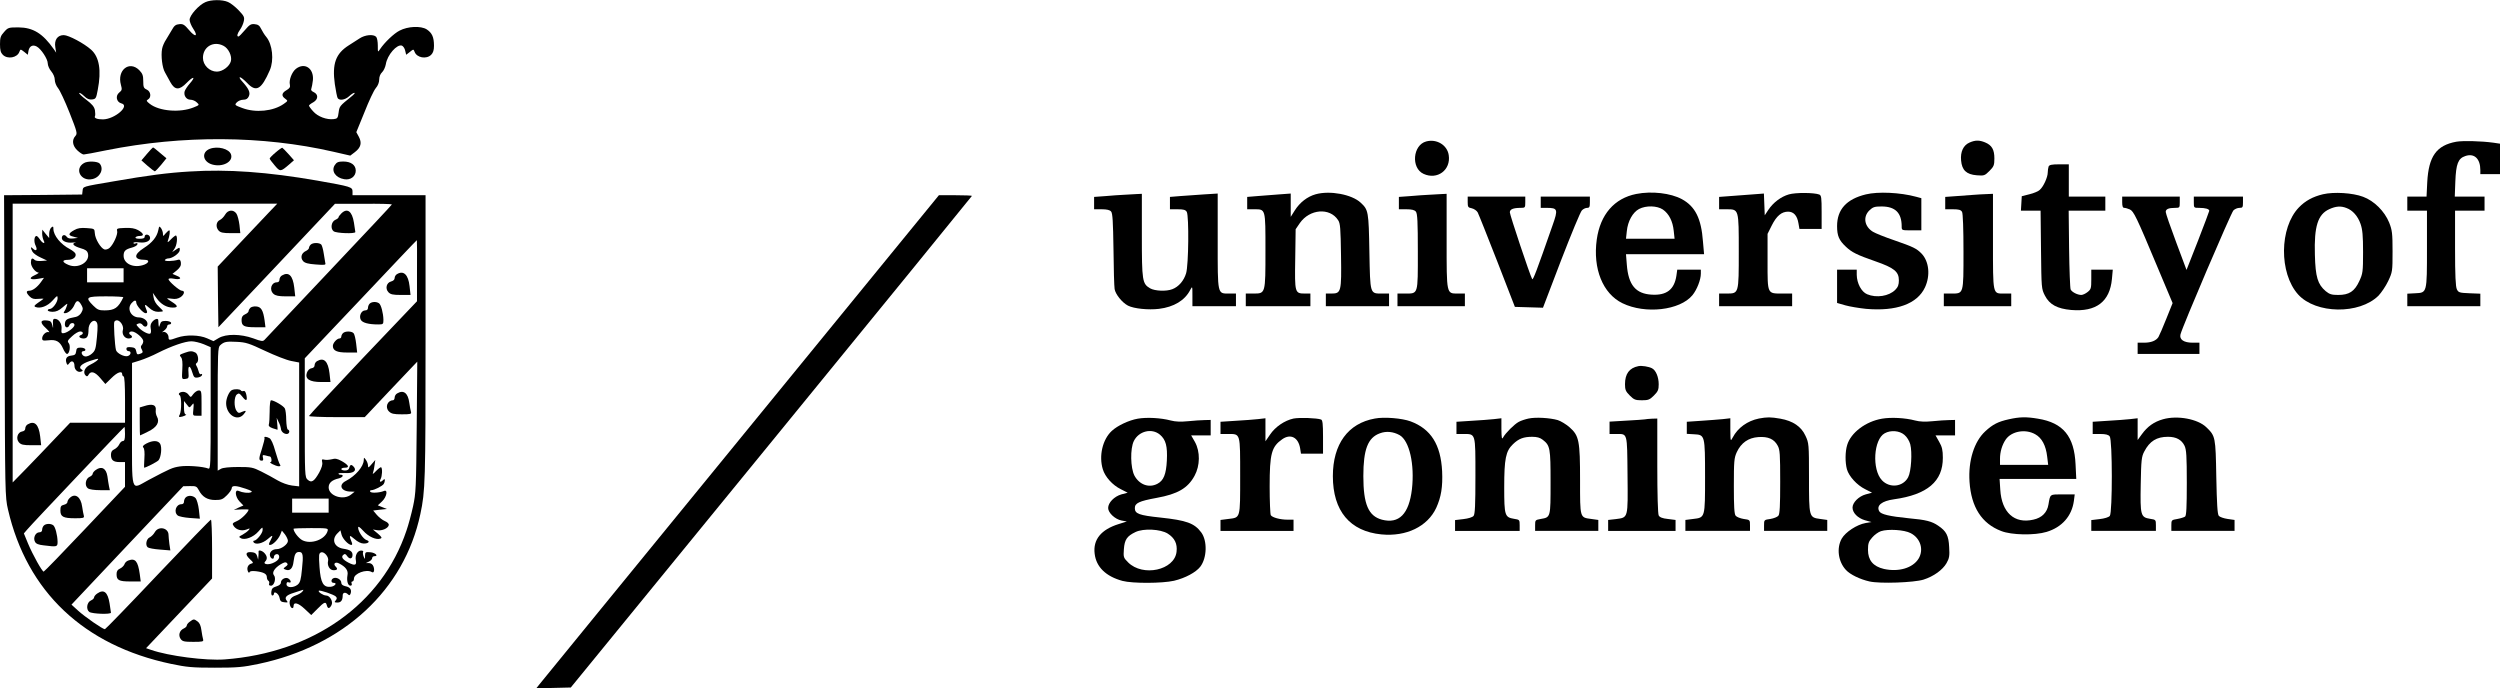 <?xml version="1.0" standalone="no"?>
<!DOCTYPE svg PUBLIC "-//W3C//DTD SVG 20010904//EN"
 "http://www.w3.org/TR/2001/REC-SVG-20010904/DTD/svg10.dtd">
<svg version="1.0" xmlns="http://www.w3.org/2000/svg"
 width="1780pt" height="490pt" viewBox="0 0 1780 490"
 preserveAspectRatio="xMidYMid meet">
<g transform="translate(0,490) scale(0.1,-0.1)"
fill="#000000" stroke="none">
<path d="M1463 4885 c-47 -20 -113 -94 -113 -126 0 -14 12 -43 26 -64 37 -55
15 -63 -30 -9 -32 38 -43 45 -69 42 -25 -2 -37 -11 -52 -39 -11 -19 -30 -51
-42 -70 -13 -19 -26 -49 -29 -67 -9 -48 1 -135 21 -168 8 -16 26 -47 38 -69
32 -58 64 -59 117 -4 48 49 66 45 22 -5 -17 -19 -33 -44 -37 -55 -9 -30 11
-61 41 -61 14 0 34 -8 45 -19 20 -18 20 -19 -23 -36 -96 -39 -245 -27 -312 26
-24 19 -26 23 -12 31 25 14 20 57 -9 70 -22 10 -25 18 -25 60 0 41 -5 54 -29
79 -71 70 -159 -1 -130 -105 9 -33 8 -39 -12 -55 -29 -23 -20 -68 15 -77 65
-16 -47 -113 -131 -114 -40 0 -65 9 -57 22 3 5 3 24 0 43 -5 25 -20 43 -62 75
-31 23 -53 44 -50 48 4 3 19 -7 35 -22 20 -20 37 -27 57 -24 26 3 29 8 40 68
27 139 11 234 -47 286 -50 45 -161 104 -195 104 -45 0 -69 -35 -60 -87 l6 -38
-17 25 c-79 112 -147 154 -251 155 -71 0 -75 -1 -103 -33 -25 -27 -29 -41 -29
-87 0 -42 5 -60 20 -75 34 -34 103 -21 118 21 8 20 8 20 34 0 l26 -21 5 29 c7
33 30 45 58 30 31 -16 79 -89 79 -120 0 -15 11 -41 25 -57 15 -18 25 -42 25
-60 0 -17 10 -43 23 -59 13 -15 50 -94 82 -175 55 -139 57 -149 42 -166 -27
-29 -21 -70 14 -103 17 -16 37 -29 45 -29 7 0 80 13 161 30 545 109 1113 105
1615 -10 l122 -28 33 25 c43 33 51 66 28 109 l-18 33 58 142 c31 79 67 156 81
172 15 17 24 41 24 61 0 20 8 40 20 51 11 10 23 36 27 57 10 67 80 146 115
133 9 -4 20 -20 23 -36 l7 -29 26 20 c26 21 26 21 34 1 15 -42 84 -55 118 -21
14 14 20 33 20 64 0 62 -14 92 -52 117 -42 26 -134 22 -193 -9 -40 -20 -107
-84 -139 -132 -16 -24 -16 -24 -16 26 0 27 -5 55 -12 62 -20 20 -79 14 -117
-11 -20 -13 -55 -35 -78 -50 -93 -59 -119 -131 -99 -276 7 -48 16 -92 20 -99
12 -20 53 -14 82 13 15 14 32 25 38 24 6 0 -4 -12 -23 -27 -83 -67 -84 -68
-90 -113 -5 -40 -9 -44 -35 -47 -50 -6 -114 18 -146 55 -17 18 -30 37 -30 41
0 4 14 15 31 24 36 21 37 57 1 73 -15 7 -20 15 -15 25 3 8 8 35 11 60 7 84
-59 128 -121 80 -29 -23 -51 -81 -43 -113 4 -17 -2 -26 -24 -39 -35 -20 -38
-41 -9 -61 20 -15 20 -15 -11 -37 -74 -52 -200 -65 -295 -29 -54 20 -56 22
-39 40 9 10 30 19 46 19 21 0 32 7 40 25 12 27 -1 54 -50 108 -14 15 -20 27
-13 27 6 0 29 -18 51 -41 64 -68 101 -47 161 91 31 71 19 184 -25 237 -13 15
-29 42 -37 58 -11 23 -22 31 -46 33 -26 3 -37 -4 -69 -42 -21 -25 -42 -46 -46
-46 -14 0 -9 21 12 50 11 16 23 43 26 60 6 28 1 37 -37 77 -24 25 -58 52 -76
59 -41 18 -119 17 -160 -1z m128 -311 c36 -18 62 -73 53 -109 -9 -37 -59 -75
-100 -75 -52 0 -99 46 -99 98 0 79 75 123 146 86z"/>
<path d="M10155 3893 c-96 -25 -110 -190 -19 -231 98 -45 195 28 179 133 -10
72 -86 118 -160 98z"/>
<path d="M14023 3885 c-44 -19 -66 -66 -60 -128 6 -69 38 -99 111 -105 53 -4
57 -3 91 31 31 31 35 41 35 89 0 63 -18 94 -66 114 -41 17 -70 17 -111 -1z"/>
<path d="M17489 3891 c-142 -26 -197 -104 -207 -288 l-5 -103 -68 0 -69 0 0
-50 0 -50 70 0 70 0 0 -267 c0 -320 1 -317 -83 -321 l-57 -3 0 -44 0 -45 260
0 260 0 0 45 0 44 -77 3 c-71 3 -79 5 -90 28 -9 18 -13 97 -13 293 l0 267 105
0 105 0 0 50 0 50 -106 0 -106 0 4 108 c5 126 20 164 71 181 64 22 107 -19
107 -100 l0 -29 70 0 70 0 0 109 0 108 -47 7 c-87 12 -217 15 -264 7z"/>
<path d="M1046 3804 l-39 -46 44 -39 c24 -21 47 -38 51 -39 4 0 24 21 45 46
l38 47 -45 38 c-25 22 -47 39 -50 39 -3 0 -23 -21 -44 -46z"/>
<path d="M1493 3840 c-60 -24 -50 -91 17 -111 74 -22 152 19 135 71 -13 41
-96 62 -152 40z"/>
<path d="M1962 3814 c-23 -19 -42 -39 -42 -43 0 -4 16 -26 36 -49 39 -46 41
-46 103 7 l34 30 -38 43 c-21 24 -42 44 -45 46 -3 1 -25 -14 -48 -34z"/>
<path d="M598 3739 c-71 -41 -23 -133 60 -114 55 12 84 72 52 110 -14 17 -86
20 -112 4z"/>
<path d="M2384 3725 c-28 -42 5 -91 67 -101 45 -8 82 20 82 61 0 40 -34 65
-89 65 -35 0 -47 -5 -60 -25z"/>
<path d="M14586 3714 c-3 -9 -6 -28 -6 -42 0 -34 -31 -102 -57 -124 -10 -10
-43 -24 -73 -31 l-55 -14 -3 -52 -3 -51 70 0 70 0 3 -278 c3 -275 3 -278 28
-327 33 -64 88 -93 187 -102 178 -15 275 59 290 221 l6 66 -77 0 -76 0 0 -69
c0 -63 -2 -71 -26 -90 -15 -12 -35 -21 -45 -21 -27 0 -67 20 -76 39 -4 9 -9
139 -11 289 l-3 272 130 0 131 0 0 50 0 50 -130 0 -130 0 0 115 0 115 -69 0
c-54 0 -70 -4 -75 -16z"/>
<path d="M1352 3679 c-156 -9 -301 -28 -542 -70 -229 -39 -218 -36 -222 -67
l-3 -27 -278 -3 -278 -2 4 -1073 c3 -1053 3 -1074 24 -1165 135 -585 540 -968
1162 -1099 110 -23 149 -27 311 -27 162 0 201 4 311 27 607 128 1037 526 1152
1067 35 164 37 228 37 1251 l0 1019 -260 0 -260 0 0 25 c0 34 -8 36 -250 79
-357 62 -640 82 -908 65z m582 -271 c-22 -24 -118 -125 -212 -224 l-172 -182
2 -216 3 -216 415 439 415 440 203 0 c111 1 202 -1 202 -5 0 -3 -201 -217
-447 -477 -245 -260 -452 -478 -459 -486 -12 -13 -23 -12 -81 10 -90 32 -193
33 -246 2 l-37 -22 -45 20 c-56 25 -151 27 -214 5 -56 -20 -61 -20 -61 3 0 23
-25 45 -42 36 -7 -3 -3 2 10 11 12 9 22 23 22 30 0 8 7 14 16 14 9 0 14 6 12
13 -3 6 -20 12 -38 12 -28 0 -35 -5 -41 -25 -6 -21 -7 -22 -10 -5 -1 11 -2 26
-2 33 1 18 -22 14 -42 -8 -12 -14 -16 -28 -12 -49 4 -17 2 -33 -3 -36 -12 -8
-60 17 -84 44 -18 20 -18 21 -1 27 12 5 22 1 31 -10 14 -19 34 -14 34 9 0 23
-30 45 -61 45 -56 0 -88 62 -52 102 19 22 33 23 33 4 0 -21 49 -76 67 -76 10
0 13 5 8 18 -20 47 -17 52 15 22 23 -21 42 -30 66 -30 19 0 34 2 34 5 0 3 -14
18 -30 33 -18 16 -33 41 -36 62 l-6 35 26 -37 c31 -44 72 -68 116 -68 40 0 38
13 -5 40 -19 12 -35 23 -35 25 0 2 16 1 35 -2 23 -4 43 0 60 11 27 18 34 46
10 46 -17 0 -95 67 -95 82 0 6 14 8 35 4 49 -10 65 4 25 20 l-32 14 32 26 c23
20 30 34 28 53 -2 18 -8 25 -18 22 -39 -12 -102 -13 -96 -2 4 6 15 11 24 11
30 0 82 38 82 60 0 20 -1 20 -27 3 l-27 -18 17 25 c16 23 23 80 11 93 -3 3
-19 -9 -36 -26 -21 -23 -28 -26 -23 -12 12 32 18 75 10 75 -4 0 -15 -10 -26
-22 -18 -22 -18 -23 -19 -2 0 11 -6 28 -13 39 -13 17 -14 16 -20 -14 -10 -48
-43 -89 -103 -127 -75 -48 -72 -84 7 -84 40 0 28 -27 -18 -39 -69 -19 -133 14
-133 68 0 34 13 46 59 58 19 5 37 15 39 23 3 9 -1 11 -12 7 -9 -4 -16 -2 -16
3 0 6 18 7 43 4 48 -6 84 13 74 40 -8 20 -37 21 -37 1 0 -11 -11 -15 -36 -15
-21 0 -33 4 -29 10 3 6 18 10 31 10 33 0 27 19 -14 42 -22 12 -50 17 -92 15
-56 -2 -61 -4 -56 -22 6 -23 -26 -95 -54 -120 -10 -9 -26 -14 -37 -11 -26 9
-66 75 -68 115 -2 33 -3 33 -58 37 -41 3 -64 0 -88 -14 -44 -24 -46 -38 -7
-47 l33 -9 -35 -4 c-24 -2 -38 1 -46 13 -14 19 -34 12 -34 -10 0 -22 37 -37
78 -32 20 2 29 2 19 0 -30 -7 -14 -25 36 -40 36 -10 48 -19 53 -38 15 -61 -69
-111 -139 -81 -46 19 -48 36 -3 36 36 0 62 21 53 44 -3 8 -21 22 -39 32 -65
33 -118 97 -118 145 0 18 -2 19 -15 9 -8 -7 -15 -27 -15 -44 l0 -31 -25 30
-24 30 -1 -28 c0 -16 5 -37 10 -48 16 -29 -6 -24 -26 6 -9 14 -20 25 -24 25
-17 0 -21 -41 -6 -70 15 -32 2 -42 -22 -18 -15 15 -16 3 -1 -24 6 -11 32 -30
57 -41 l47 -22 -39 -3 c-21 -2 -43 1 -49 7 -18 18 -27 12 -27 -19 0 -28 31
-69 54 -71 6 0 -6 -9 -28 -19 -46 -21 -33 -35 26 -25 l41 7 -22 -31 c-27 -37
-59 -61 -83 -61 -24 0 -23 -15 3 -41 16 -16 30 -20 60 -17 21 2 39 2 39 1 0
-1 -17 -14 -37 -27 -30 -21 -33 -26 -20 -32 35 -13 85 6 121 46 33 37 36 38
36 16 0 -28 -35 -76 -56 -76 -8 0 -14 -4 -14 -10 0 -5 16 -10 35 -10 24 0 45
9 71 32 36 31 37 32 29 8 -4 -14 -12 -31 -17 -37 -7 -9 -6 -13 4 -13 23 0 55
28 68 60 15 35 29 35 50 -3 12 -22 12 -29 0 -51 -7 -15 -25 -29 -39 -32 -64
-12 -76 -19 -79 -47 -4 -30 21 -39 32 -12 7 19 36 20 36 1 0 -17 -47 -53 -75
-58 -17 -3 -20 2 -17 30 4 37 -20 72 -48 72 -12 0 -15 -8 -13 -37 2 -35 1 -35
-5 -8 -6 24 -13 31 -36 33 -50 6 -54 -14 -11 -53 21 -20 31 -33 23 -30 -19 7
-48 -20 -48 -44 0 -16 6 -18 44 -14 55 7 82 -8 104 -57 9 -22 22 -40 29 -40
18 0 27 58 12 77 -11 13 -8 20 24 49 20 19 46 34 57 34 23 0 27 -18 5 -26 -21
-8 -8 -24 20 -24 26 0 35 17 35 64 0 43 34 77 55 55 11 -11 12 -31 5 -109 -8
-85 -12 -97 -36 -118 -14 -13 -36 -22 -48 -20 -25 4 -35 38 -11 38 9 0 15 6
12 13 -2 6 -17 12 -33 12 -24 0 -30 -5 -32 -27 -3 -22 -9 -27 -35 -30 -33 -3
-45 -23 -33 -55 6 -14 8 -14 20 2 16 22 36 12 36 -19 0 -29 24 -50 47 -42 15
6 15 8 3 16 -25 15 0 40 60 60 30 10 56 17 58 15 6 -5 -21 -25 -58 -43 -37
-18 -52 -55 -30 -76 8 -8 14 -7 21 7 16 28 45 20 83 -25 l36 -42 43 42 c43 43
77 54 77 27 0 -8 5 -15 10 -15 6 0 10 -62 10 -165 l0 -165 -196 0 -195 0 -107
-112 c-59 -62 -150 -158 -204 -213 l-98 -100 0 993 0 992 942 0 942 0 -40 -42z
m1035 -435 l0 -218 -385 -404 c-211 -223 -384 -409 -384 -413 0 -4 89 -8 198
-8 l199 0 163 173 c90 94 174 183 187 197 l24 25 -4 -465 c-4 -434 -6 -472
-26 -565 -12 -55 -33 -133 -47 -173 -175 -523 -666 -870 -1294 -917 -133 -10
-399 24 -525 68 l-35 12 235 248 235 248 0 209 c0 116 -4 210 -8 210 -5 0
-175 -176 -378 -390 -203 -215 -373 -390 -377 -390 -16 0 -144 89 -192 133
l-46 42 398 422 398 421 47 1 c43 1 49 -2 63 -28 25 -49 62 -71 117 -71 43 0
54 4 84 34 19 19 34 41 34 50 0 21 31 20 100 -4 41 -14 50 -20 37 -25 -18 -8
-60 -3 -89 10 -29 12 -23 -44 8 -76 l27 -28 -34 -15 -34 -16 53 3 c28 1 52 0
52 -1 0 -17 -51 -68 -81 -81 -36 -16 -37 -19 -24 -38 19 -26 56 -36 91 -23 24
10 26 9 14 -5 -8 -9 -27 -23 -43 -32 -27 -14 -29 -16 -12 -25 28 -16 89 7 124
47 30 34 31 35 31 12 0 -24 -43 -77 -62 -77 -5 0 -6 -5 -3 -10 13 -21 64 -10
100 21 39 34 42 32 20 -11 -13 -24 -13 -30 -2 -30 19 0 57 38 72 72 l12 30 22
-27 c11 -15 21 -36 21 -46 0 -24 -47 -59 -80 -59 -31 0 -53 -21 -48 -46 4 -22
28 -31 28 -11 0 21 29 30 36 12 8 -20 -9 -40 -46 -55 -35 -14 -70 -6 -52 12
17 17 15 38 -5 60 -16 18 -44 25 -42 11 1 -5 0 -19 -1 -33 l-2 -25 -7 25 c-5
18 -15 26 -35 28 -46 6 -54 -13 -19 -47 28 -26 29 -30 12 -34 -23 -6 -34 -31
-24 -55 4 -10 9 -12 12 -6 2 8 19 10 46 7 55 -7 77 -19 77 -43 0 -10 5 -22 11
-25 6 -4 8 -13 5 -21 -3 -9 1 -14 14 -14 23 0 38 54 20 75 -15 18 4 50 48 77
25 15 36 18 45 9 8 -8 6 -15 -9 -25 -18 -14 -19 -15 0 -22 30 -12 51 9 56 57
7 53 15 69 40 69 27 0 31 -22 20 -123 -7 -75 -13 -95 -31 -110 -30 -24 -79
-23 -79 3 0 13 5 18 15 14 19 -8 20 10 1 25 -19 16 -56 -2 -56 -27 0 -11 -12
-21 -32 -27 -26 -8 -34 -16 -36 -38 -2 -15 1 -27 7 -27 6 0 11 5 11 11 0 25
35 2 40 -26 4 -24 11 -31 34 -33 26 -3 28 -2 17 12 -18 22 -2 39 50 55 23 7
48 15 58 19 14 5 14 3 3 -11 -8 -9 -29 -21 -47 -27 -36 -12 -50 -37 -40 -70 7
-23 25 -27 25 -6 0 32 32 25 79 -19 l47 -44 44 44 c49 50 60 54 67 25 7 -26
19 -25 33 1 14 25 -11 69 -38 69 -20 0 -60 26 -52 34 7 7 107 -27 121 -41 9
-9 9 -16 -1 -28 -11 -13 -9 -15 13 -15 25 0 37 16 37 51 0 21 20 25 38 7 9 -9
13 -7 18 5 10 27 -3 47 -36 53 -20 5 -30 12 -30 25 0 22 -32 41 -54 33 -21 -8
-21 -34 0 -34 28 0 8 -25 -22 -28 -52 -5 -71 28 -79 140 -6 88 -5 99 11 105
22 8 57 -33 50 -60 -8 -33 11 -67 39 -67 27 0 32 9 14 27 -19 19 -1 35 24 22
49 -25 68 -51 61 -85 -7 -40 3 -74 21 -74 9 0 12 6 9 15 -4 8 -1 15 5 15 6 0
11 9 11 20 0 37 89 70 127 47 15 -10 22 13 12 40 -5 14 -17 23 -31 24 l-23 0
23 11 c12 6 22 17 22 25 0 7 7 13 16 13 32 0 6 25 -29 28 -34 3 -37 1 -38 -25
0 -27 0 -28 -10 -5 -5 13 -7 28 -3 33 3 5 -4 9 -15 9 -26 0 -45 -35 -37 -71 6
-34 -8 -38 -53 -15 -42 22 -54 41 -37 55 11 10 17 8 29 -10 17 -23 37 -18 37
10 0 25 -18 37 -65 44 -65 10 -87 65 -43 109 l22 22 8 -31 c8 -30 49 -73 70
-73 6 0 7 8 3 17 -22 54 -19 58 19 25 23 -20 47 -32 66 -32 35 0 48 16 19 25
-23 8 -59 61 -59 88 0 12 10 6 36 -22 37 -42 93 -67 122 -56 14 5 11 11 -18
36 l-35 29 30 -5 c35 -6 78 13 83 36 2 10 -9 21 -28 29 -17 7 -42 27 -57 44
l-26 31 49 6 49 5 -33 13 -32 13 30 28 c34 32 44 88 13 74 -31 -13 -90 -16
-97 -5 -4 6 0 11 9 11 20 0 77 29 87 44 4 6 8 18 8 25 0 12 -3 12 -12 3 -19
-19 -30 -14 -18 7 11 21 14 74 4 84 -3 3 -19 -9 -36 -26 -21 -23 -28 -26 -22
-12 4 11 9 36 11 55 l5 35 -26 -30 c-23 -27 -25 -28 -26 -9 0 11 -7 29 -15 40
-14 19 -14 19 -15 -1 -1 -47 -58 -113 -127 -149 -56 -28 -35 -76 34 -76 l28
-1 -24 -19 c-54 -46 -161 -12 -161 50 0 32 24 53 73 64 28 7 38 26 12 26 -8 0
-15 3 -15 8 0 4 22 5 48 4 56 -4 84 16 62 43 -17 20 -27 19 -33 -5 -3 -14 -14
-20 -31 -20 -14 0 -26 5 -26 10 0 6 12 10 26 10 36 0 26 19 -23 47 -32 18 -47
20 -71 13 -17 -4 -41 -6 -52 -3 -18 5 -20 2 -16 -18 4 -16 -4 -41 -21 -73 -36
-64 -55 -76 -82 -52 -21 19 -21 28 -21 442 l0 423 398 420 c218 231 398 421
400 421 1 0 2 -98 1 -217z m-2089 -33 l0 -50 -130 0 -130 0 0 50 0 50 130 0
130 0 0 -50z m-2 -157 c-36 -75 -61 -93 -134 -93 -39 0 -51 5 -80 34 -60 60
-52 66 92 66 69 0 124 -3 122 -7z m-12 -188 c9 -14 13 -33 9 -44 -9 -30 12
-61 40 -61 25 0 33 14 15 25 -17 10 -11 25 9 25 26 0 81 -47 81 -69 0 -9 -5
-22 -11 -28 -8 -8 -8 -17 1 -32 9 -18 8 -23 -12 -30 -20 -7 -24 -5 -28 18 -4
21 -12 27 -38 29 -24 2 -32 -1 -32 -12 0 -9 7 -16 15 -16 22 0 18 -28 -5 -35
-24 -8 -77 19 -84 42 -9 33 -18 191 -12 202 12 18 35 12 52 -14z m585 -146
l49 -21 0 -435 c0 -408 -1 -435 -17 -429 -38 15 -152 23 -203 15 -53 -8 -68
-15 -223 -97 -129 -69 -117 -111 -117 396 l0 438 58 18 c31 10 89 34 127 54
96 48 192 82 238 82 21 0 61 -10 88 -21z m436 -47 c70 -33 154 -66 186 -72
l57 -11 0 -441 0 -441 -51 6 c-30 4 -72 19 -103 37 -28 17 -80 45 -116 63 -60
30 -72 32 -165 32 -62 0 -109 -5 -122 -13 l-23 -13 0 439 c0 406 1 440 18 454
28 25 43 28 119 24 63 -3 86 -10 200 -64z m-997 -592 c0 -38 -4 -50 -15 -50
-9 0 -20 -11 -26 -24 -6 -13 -22 -29 -35 -35 -17 -7 -24 -19 -24 -39 0 -38 17
-52 62 -52 l38 0 0 -88 0 -88 -286 -302 c-157 -166 -289 -302 -293 -302 -11 0
-78 120 -111 199 l-30 73 24 28 c33 40 688 730 692 730 2 0 4 -22 4 -50z
m1450 -510 l0 -50 -130 0 -130 0 0 50 0 50 130 0 130 0 0 -50z m-7 -179 c-16
-62 -118 -100 -181 -67 -26 14 -62 60 -62 81 0 3 56 5 124 5 117 0 124 -1 119
-19z"/>
<path d="M1603 3372 c-9 -16 -26 -33 -37 -38 -27 -12 -32 -50 -10 -75 14 -15
31 -19 86 -19 l69 0 -6 58 c-4 31 -13 67 -21 80 -21 32 -61 29 -81 -6z"/>
<path d="M2430 3380 c-11 -11 -20 -23 -20 -28 0 -4 -10 -12 -22 -17 -30 -13
-37 -64 -12 -82 19 -14 154 -19 154 -5 0 4 -5 34 -10 67 -13 82 -48 107 -90
65z"/>
<path d="M2212 3158 c-7 -7 -12 -17 -12 -23 0 -7 -11 -17 -24 -23 -30 -14 -39
-47 -18 -71 13 -14 36 -20 90 -24 65 -5 73 -4 68 11 -2 9 -7 40 -11 67 -4 28
-12 56 -17 63 -13 15 -60 16 -76 0z"/>
<path d="M2008 2939 c-10 -5 -18 -19 -18 -29 0 -13 -7 -20 -18 -20 -41 0 -57
-54 -24 -83 14 -12 37 -17 86 -17 l68 0 -7 63 c-10 85 -39 114 -87 86z"/>
<path d="M1782 2708 c-6 -6 -12 -17 -12 -23 0 -7 -11 -17 -25 -23 -18 -8 -25
-19 -25 -40 0 -43 16 -52 97 -52 l73 0 -6 48 c-10 71 -24 97 -59 100 -17 2
-36 -3 -43 -10z"/>
<path d="M198 1879 c-10 -5 -18 -18 -18 -29 0 -12 -8 -20 -22 -22 -33 -5 -47
-51 -23 -78 15 -16 30 -20 88 -20 l70 0 -7 63 c-10 85 -40 114 -88 86z"/>
<path d="M2828 2949 c-10 -5 -18 -18 -18 -28 0 -12 -10 -21 -25 -25 -33 -8
-44 -50 -20 -76 15 -16 31 -20 88 -20 l70 0 -7 63 c-9 81 -42 113 -88 86z"/>
<path d="M2632 2738 c-7 -7 -12 -20 -12 -30 0 -11 -7 -18 -20 -18 -27 0 -46
-40 -31 -67 11 -21 55 -33 124 -33 35 0 37 2 37 33 -1 48 -17 109 -32 118 -19
13 -52 11 -66 -3z"/>
<path d="M2442 2528 c-7 -7 -12 -18 -12 -25 0 -7 -6 -13 -13 -13 -18 0 -47
-32 -47 -53 0 -34 29 -47 102 -47 l71 0 -7 62 c-4 35 -12 68 -18 75 -13 16
-60 17 -76 1z"/>
<path d="M2258 2329 c-10 -5 -18 -18 -18 -29 0 -12 -8 -20 -22 -22 -14 -2 -26
-14 -33 -32 -15 -44 19 -66 102 -66 l66 0 -7 63 c-10 85 -40 114 -88 86z"/>
<path d="M2828 2099 c-10 -5 -18 -19 -18 -29 0 -11 -6 -20 -12 -20 -40 -1 -58
-50 -29 -79 17 -17 34 -21 92 -21 62 0 70 2 65 18 -3 9 -8 39 -12 65 -9 69
-41 93 -86 66z"/>
<path d="M1322 1358 c-7 -7 -12 -20 -12 -30 0 -11 -7 -18 -18 -18 -39 0 -57
-55 -27 -80 8 -7 47 -15 87 -18 l71 -5 -7 64 c-4 35 -15 72 -23 82 -19 20 -54
22 -71 5z"/>
<path d="M1103 1112 c-9 -16 -26 -33 -37 -38 -24 -10 -33 -56 -14 -71 7 -6 46
-13 87 -16 l74 -6 -7 46 c-3 25 -6 54 -6 64 0 51 -71 66 -97 21z"/>
<path d="M913 909 c-12 -4 -24 -16 -27 -27 -4 -10 -18 -24 -31 -30 -18 -8 -25
-19 -25 -40 0 -43 16 -52 98 -52 l74 0 -7 53 c-13 92 -32 115 -82 96z"/>
<path d="M692 674 c-12 -8 -22 -21 -22 -27 0 -7 -10 -17 -22 -22 -30 -13 -37
-64 -12 -82 19 -14 154 -19 154 -5 0 4 -5 34 -10 67 -13 80 -41 102 -88 69z"/>
<path d="M1352 474 c-12 -8 -22 -21 -22 -27 0 -7 -10 -17 -22 -22 -30 -14 -40
-48 -22 -74 13 -18 25 -21 90 -21 67 0 75 2 70 18 -3 9 -8 38 -12 65 -4 32
-13 52 -27 62 -26 19 -28 19 -55 -1z"/>
<path d="M1315 2388 c-39 -14 -40 -15 -25 -33 8 -10 11 -38 8 -85 -4 -71 -4
-71 22 -68 23 3 25 6 22 46 -5 53 11 55 27 1 11 -35 15 -40 38 -37 15 2 29 9
31 17 3 8 0 11 -6 7 -7 -4 -14 4 -18 21 -4 15 -11 33 -16 40 -5 7 -5 14 2 18
18 11 12 63 -9 75 -24 12 -37 12 -76 -2z"/>
<path d="M1376 2094 c-18 -25 -18 -25 -33 -5 -8 12 -25 21 -38 21 -26 0 -41
-15 -25 -25 13 -8 13 -111 0 -136 -8 -14 -7 -19 2 -18 19 1 55 17 41 18 -9 1
-13 17 -13 49 l0 47 20 -25 c19 -25 19 -25 35 -5 15 19 16 18 12 -27 -5 -48
-5 -48 27 -48 l31 0 0 90 c0 83 -1 90 -20 90 -11 0 -28 -12 -39 -26z"/>
<path d="M1025 2008 l-30 -9 0 -100 c0 -54 1 -99 2 -99 2 0 27 12 57 27 63 30
85 68 64 106 -7 12 -11 33 -9 46 5 39 -24 49 -84 29z"/>
<path d="M1042 1742 c-24 -13 -29 -21 -21 -29 7 -7 10 -36 7 -77 -2 -36 -3
-66 -2 -66 13 0 92 41 103 53 18 23 25 90 12 116 -14 26 -53 27 -99 3z"/>
<path d="M1652 2123 c-19 -7 -42 -58 -42 -93 0 -81 77 -133 123 -82 24 27 21
33 -9 20 -22 -11 -28 -10 -40 7 -19 26 -18 99 2 116 14 12 20 9 40 -16 27 -35
37 -30 28 14 -5 21 -11 30 -20 27 -7 -3 -16 -1 -19 4 -6 10 -41 12 -63 3z"/>
<path d="M1920 1971 c0 -44 -3 -86 -6 -94 -3 -10 5 -18 27 -26 18 -6 33 -11
35 -11 1 0 0 19 -2 43 l-4 42 14 -30 c9 -16 15 -37 16 -45 0 -21 20 -40 42
-40 19 0 25 26 7 32 -5 2 -10 32 -11 68 0 36 -5 73 -10 82 -9 18 -77 58 -98
58 -6 0 -10 -31 -10 -79z"/>
<path d="M1883 1783 c3 -5 -6 -39 -18 -78 -24 -72 -24 -85 0 -85 9 0 11 7 7
22 -4 18 -2 20 19 15 13 -4 27 -7 30 -7 12 0 17 -40 6 -40 -19 -1 36 -29 57
-30 13 0 16 4 9 13 -5 6 -20 49 -33 95 -14 52 -30 86 -41 92 -21 12 -42 13
-36 3z"/>
<path d="M682 1554 c-12 -8 -22 -21 -22 -27 0 -7 -10 -17 -22 -22 -30 -13 -37
-64 -12 -82 11 -8 46 -13 87 -13 l69 0 -6 28 c-3 15 -8 46 -11 70 -9 58 -41
76 -83 46z"/>
<path d="M496 1354 c-9 -8 -16 -21 -16 -29 0 -7 -11 -16 -25 -19 -21 -5 -25
-12 -25 -41 0 -44 20 -55 105 -55 58 0 66 2 62 18 -3 9 -8 38 -12 64 -9 71
-51 100 -89 62z"/>
<path d="M312 1158 c-7 -7 -12 -20 -12 -30 0 -11 -7 -18 -20 -18 -27 0 -46
-40 -31 -67 7 -15 25 -22 63 -26 95 -12 98 -11 98 26 -1 48 -17 109 -32 118
-19 13 -52 11 -66 -3z"/>
<path d="M9368 3517 c-60 -17 -113 -58 -149 -115 l-29 -46 0 83 0 83 -82 -6
c-46 -4 -116 -9 -155 -12 l-73 -6 0 -44 0 -44 49 0 c83 0 81 7 81 -293 0 -310
1 -307 -86 -307 l-54 0 0 -45 0 -45 230 0 230 0 0 45 0 45 -39 0 c-72 0 -73 5
-69 246 l3 212 30 44 c70 100 213 112 272 21 16 -23 18 -57 21 -251 4 -260 1
-272 -68 -272 l-40 0 0 -45 0 -45 225 0 225 0 0 45 0 45 -48 0 c-89 0 -86 -9
-92 297 -5 288 -7 299 -62 350 -63 59 -219 88 -320 60z"/>
<path d="M11650 3519 c-156 -31 -256 -146 -281 -324 -29 -208 43 -386 183
-454 162 -79 409 -51 498 57 32 39 60 110 60 154 l0 28 -84 0 -84 0 -6 -43
c-15 -99 -70 -141 -175 -135 -115 6 -167 69 -178 213 l-6 75 278 0 278 0 -8
91 c-12 164 -55 249 -150 301 -80 43 -214 59 -325 37z m190 -111 c43 -30 70
-83 77 -152 l6 -56 -173 0 -173 0 6 55 c7 70 42 133 87 157 50 26 128 24 170
-4z"/>
<path d="M12737 3516 c-56 -16 -112 -58 -147 -111 l-25 -38 -3 78 -3 77 -79
-6 c-44 -3 -116 -9 -160 -12 l-80 -6 0 -44 0 -44 54 0 c87 0 86 2 86 -300 0
-302 1 -300 -86 -300 l-54 0 0 -45 0 -45 260 0 260 0 0 45 0 45 -68 0 c-110 0
-107 -7 -107 227 l0 198 30 60 c34 68 70 98 116 98 40 0 65 -28 74 -83 l7 -40
79 0 79 0 0 119 c0 104 -2 120 -17 126 -36 14 -168 15 -216 1z"/>
<path d="M13285 3516 c-139 -34 -205 -108 -205 -226 0 -69 14 -101 62 -146 43
-41 80 -59 212 -105 132 -46 166 -73 166 -135 0 -31 -6 -48 -26 -68 -45 -45
-134 -59 -200 -31 -41 17 -73 78 -74 138 l0 37 -70 0 -70 0 0 -119 0 -118 59
-17 c32 -9 99 -20 147 -25 216 -19 365 35 420 153 39 84 29 183 -23 239 -37
38 -57 48 -198 97 -65 22 -132 49 -150 60 -60 37 -72 105 -26 151 26 25 37 29
88 29 97 0 143 -45 143 -142 0 -28 0 -28 70 -28 l70 0 0 115 0 114 -37 10
c-114 31 -272 38 -358 17z"/>
<path d="M16540 3517 c-72 -17 -127 -47 -172 -94 -139 -144 -142 -468 -5 -620
126 -139 436 -143 572 -8 20 21 52 68 69 104 30 64 31 69 31 211 0 130 -3 151
-24 205 -33 81 -107 155 -186 184 -74 28 -207 36 -285 18z m167 -98 c44 -16
81 -58 100 -113 14 -40 18 -83 18 -201 0 -141 -2 -153 -27 -207 -34 -73 -72
-98 -150 -98 -47 0 -62 5 -89 27 -57 49 -73 100 -77 259 -6 203 21 288 103
325 46 21 82 24 122 8z"/>
<path d="M8000 3513 c-25 -1 -82 -5 -127 -9 l-83 -6 0 -44 0 -44 54 0 c37 0
58 -5 67 -16 11 -13 14 -74 17 -268 1 -138 5 -266 8 -284 6 -37 53 -96 95
-118 43 -22 146 -32 221 -23 106 13 184 60 222 134 16 30 16 29 16 -42 l0 -73
155 0 155 0 0 45 0 45 -48 0 c-85 0 -82 -13 -82 374 l0 338 -97 -6 c-54 -4
-131 -9 -170 -12 l-73 -6 0 -44 0 -44 55 0 c43 0 56 -4 65 -19 16 -32 13 -378
-5 -437 -16 -53 -53 -96 -98 -113 -43 -17 -125 -13 -158 6 -56 33 -59 52 -59
377 l0 296 -42 -2 c-24 -1 -63 -3 -88 -5z"/>
<path d="M10170 3513 c-25 -1 -82 -5 -127 -9 l-83 -6 0 -44 0 -44 54 0 c38 0
58 -5 67 -17 11 -13 14 -72 14 -285 0 -310 4 -298 -92 -298 l-53 0 0 -45 0
-45 240 0 240 0 0 45 0 45 -49 0 c-83 0 -81 -9 -81 377 l0 333 -42 -2 c-24 -1
-63 -3 -88 -5z"/>
<path d="M14055 3513 c-22 -1 -77 -5 -122 -9 l-83 -6 0 -44 0 -44 55 0 c43 0
56 -4 65 -19 6 -12 10 -121 10 -284 0 -305 2 -297 -88 -297 l-52 0 0 -45 0
-45 240 0 240 0 0 45 0 45 -49 0 c-84 0 -81 -16 -81 371 l0 339 -47 -2 c-27
-1 -66 -3 -88 -5z"/>
<path d="M5275 1784 c-775 -949 -1421 -1739 -1433 -1755 l-24 -30 123 3 123 3
1428 1748 c785 961 1428 1750 1428 1752 0 3 -53 5 -117 5 l-118 0 -1410 -1726z"/>
<path d="M10450 3461 c0 -35 3 -39 29 -44 17 -4 35 -17 42 -29 7 -13 69 -169
139 -348 l126 -325 100 -3 100 -3 129 338 c72 186 138 346 148 355 9 10 26 18
37 18 17 0 20 7 20 40 l0 40 -175 0 -175 0 0 -40 0 -40 43 0 c78 0 82 -10 41
-125 -113 -324 -139 -393 -145 -382 -16 28 -159 457 -159 475 0 22 24 32 78
32 31 0 32 2 32 40 l0 40 -205 0 -205 0 0 -39z"/>
<path d="M15110 3460 c0 -28 4 -40 15 -40 8 0 25 -5 39 -11 28 -13 46 -49 199
-415 l106 -252 -45 -112 c-24 -61 -50 -120 -56 -130 -17 -26 -52 -40 -103 -40
l-45 0 0 -40 0 -40 220 0 220 0 0 40 0 40 -48 0 c-63 0 -96 22 -87 59 13 54
360 866 377 883 10 10 29 18 43 18 23 0 25 4 25 40 l0 40 -175 0 -175 0 0 -40
c0 -40 0 -40 39 -40 44 0 71 -8 71 -21 0 -4 -37 -101 -81 -215 l-81 -206 -74
198 c-41 109 -74 205 -74 215 0 20 20 29 66 29 33 0 34 1 34 40 l0 40 -205 0
-205 0 0 -40z"/>
<path d="M11665 2293 c-64 -13 -95 -54 -95 -129 0 -39 5 -51 34 -80 30 -30 40
-34 86 -34 46 0 56 4 86 34 29 29 34 41 34 80 0 51 -20 100 -48 114 -23 12
-73 20 -97 15z"/>
<path d="M8101 1919 c-63 -11 -144 -49 -185 -87 -66 -61 -93 -178 -64 -273 16
-54 69 -113 128 -142 l49 -25 -45 -12 c-51 -15 -94 -59 -94 -97 0 -34 49 -80
95 -89 l38 -7 -57 -18 c-126 -39 -185 -111 -172 -212 11 -94 80 -161 198 -193
72 -19 284 -18 367 1 80 19 156 60 187 100 48 63 51 184 7 244 -49 66 -105 86
-291 106 -152 16 -182 27 -182 67 0 36 30 50 155 73 150 27 222 69 270 157 40
73 41 172 3 241 l-27 47 70 0 69 0 0 55 0 55 -42 -1 c-24 0 -77 -4 -118 -8
-52 -5 -90 -4 -124 5 -71 19 -172 24 -235 13z m158 -114 c42 -36 54 -82 49
-184 -5 -98 -23 -143 -68 -166 -60 -31 -128 -6 -163 59 -28 54 -31 192 -4 246
35 71 128 94 186 45z m55 -704 c49 -31 70 -72 63 -130 -15 -131 -240 -180
-345 -75 -33 33 -34 37 -30 94 5 68 22 93 83 122 57 27 177 21 229 -11z"/>
<path d="M9210 1920 c-64 -14 -130 -59 -167 -114 l-33 -48 0 82 0 82 -52 -6
c-29 -3 -101 -9 -160 -12 l-108 -7 0 -43 0 -44 54 0 c89 0 86 10 86 -300 0
-307 3 -294 -85 -305 l-55 -7 0 -39 0 -39 260 0 260 0 0 40 0 40 -43 0 c-52 0
-108 15 -119 32 -4 7 -8 99 -8 204 0 235 13 283 90 337 59 41 114 13 127 -65
l6 -38 78 0 79 0 0 119 c0 93 -3 120 -14 124 -29 11 -153 15 -196 7z"/>
<path d="M9789 1920 c-191 -34 -299 -182 -299 -410 0 -248 121 -393 346 -415
177 -17 328 56 390 189 35 77 47 149 42 261 -10 190 -80 301 -225 355 -60 22
-187 33 -254 20z m176 -118 c70 -40 108 -208 88 -385 -21 -177 -92 -249 -214
-217 -96 26 -132 110 -132 310 0 190 32 274 118 305 45 17 95 12 140 -13z"/>
<path d="M10883 1920 c-23 -5 -54 -15 -70 -24 -30 -16 -94 -79 -111 -111 -9
-16 -11 -4 -12 59 l0 78 -52 -6 c-29 -3 -101 -9 -160 -12 l-108 -7 0 -43 0
-44 48 0 c90 0 87 10 87 -298 0 -210 -3 -272 -13 -285 -8 -10 -38 -19 -73 -23
l-59 -7 0 -38 0 -39 230 0 230 0 0 40 c0 39 -1 40 -40 46 -66 11 -70 23 -70
224 0 204 11 258 62 307 41 40 76 53 137 53 34 0 56 -6 75 -21 53 -41 56 -59
56 -303 0 -251 1 -249 -70 -261 -39 -7 -40 -8 -40 -46 l0 -39 225 0 225 0 0
39 0 39 -50 7 c-82 11 -80 4 -80 274 0 284 -7 319 -75 379 -24 21 -62 44 -84
51 -56 16 -157 22 -208 11z"/>
<path d="M12523 1920 c-82 -17 -150 -66 -186 -135 -16 -30 -16 -29 -17 54 l0
83 -52 -6 c-29 -3 -99 -8 -155 -12 l-103 -7 0 -43 0 -43 52 -3 c77 -4 78 -6
78 -303 0 -293 1 -290 -85 -300 l-55 -7 0 -39 0 -39 230 0 230 0 0 39 c0 39 0
40 -45 46 -24 4 -50 14 -57 23 -10 11 -13 66 -13 211 0 179 2 200 21 242 31
66 82 102 153 107 70 5 113 -14 138 -61 16 -28 18 -61 18 -258 0 -169 -3 -230
-13 -241 -7 -9 -33 -19 -57 -23 -45 -6 -45 -7 -45 -46 l0 -39 225 0 225 0 0
39 0 39 -50 7 c-80 11 -80 11 -80 295 0 239 -1 246 -25 297 -30 66 -89 106
-179 122 -70 12 -93 12 -153 1z"/>
<path d="M13400 1919 c-117 -20 -222 -100 -248 -187 -15 -48 -15 -125 -2 -173
14 -50 71 -113 130 -142 l49 -25 -45 -12 c-50 -14 -94 -58 -94 -94 0 -37 37
-75 88 -90 l47 -13 -42 -7 c-62 -11 -143 -64 -170 -111 -38 -68 -25 -164 30
-223 30 -33 101 -67 168 -82 75 -17 316 -8 384 13 73 23 137 70 164 117 20 35
23 52 19 115 -4 82 -20 113 -78 152 -45 31 -87 42 -210 53 -139 14 -198 28
-210 50 -22 41 19 73 105 85 238 33 349 128 348 296 0 53 -5 77 -26 113 l-26
46 70 0 69 0 0 55 0 55 -42 -1 c-24 0 -77 -4 -118 -8 -52 -5 -90 -4 -124 5
-71 19 -172 24 -236 13z m159 -115 c18 -15 35 -42 42 -67 15 -57 7 -194 -15
-235 -36 -69 -132 -80 -187 -21 -72 77 -59 291 20 334 43 24 105 19 140 -11z
m45 -700 c70 -36 95 -118 56 -182 -41 -66 -141 -96 -246 -73 -77 18 -114 62
-114 136 0 46 5 60 30 88 16 19 44 39 62 45 52 17 167 10 212 -14z"/>
<path d="M14304 1915 c-77 -17 -115 -36 -169 -86 -79 -73 -122 -209 -112 -359
12 -181 87 -298 226 -351 73 -29 238 -32 323 -6 109 33 179 112 194 220 l6 47
-85 0 c-94 0 -89 4 -102 -72 -9 -57 -47 -95 -108 -108 -135 -31 -225 51 -235
213 l-5 77 273 0 273 0 -5 103 c-9 200 -88 297 -268 326 -83 14 -130 13 -206
-4z m187 -107 c47 -26 76 -80 85 -160 l7 -58 -172 0 -171 0 0 44 c0 49 15 99
41 137 41 59 140 77 210 37z"/>
<path d="M15401 1915 c-64 -18 -111 -51 -152 -108 l-29 -40 0 78 0 77 -52 -6
c-29 -3 -101 -9 -160 -12 l-108 -7 0 -43 0 -44 54 0 c38 0 58 -5 67 -17 20
-23 20 -542 1 -566 -8 -10 -38 -19 -73 -23 l-59 -7 0 -38 0 -39 230 0 230 0 0
40 c0 39 -1 40 -41 46 -68 11 -71 24 -67 246 3 174 6 197 25 233 39 75 89 105
169 105 59 0 97 -21 118 -64 13 -28 16 -72 16 -264 0 -172 -3 -232 -12 -240
-7 -5 -32 -13 -55 -17 -42 -7 -43 -8 -43 -46 l0 -39 225 0 225 0 0 39 0 39
-49 7 c-28 4 -56 14 -63 22 -10 12 -14 84 -18 277 -5 286 -6 291 -71 354 -61
59 -205 86 -308 57z"/>
<path d="M11710 1914 c-8 -1 -68 -6 -132 -9 l-118 -7 0 -44 0 -44 48 0 c81 0
77 14 80 -291 3 -313 6 -303 -84 -315 l-54 -6 0 -39 0 -39 240 0 240 0 0 39 0
39 -55 7 c-39 4 -58 12 -65 25 -6 11 -10 150 -10 354 l0 336 -37 -1 c-21 -1
-45 -3 -53 -5z"/>
</g>
</svg>
